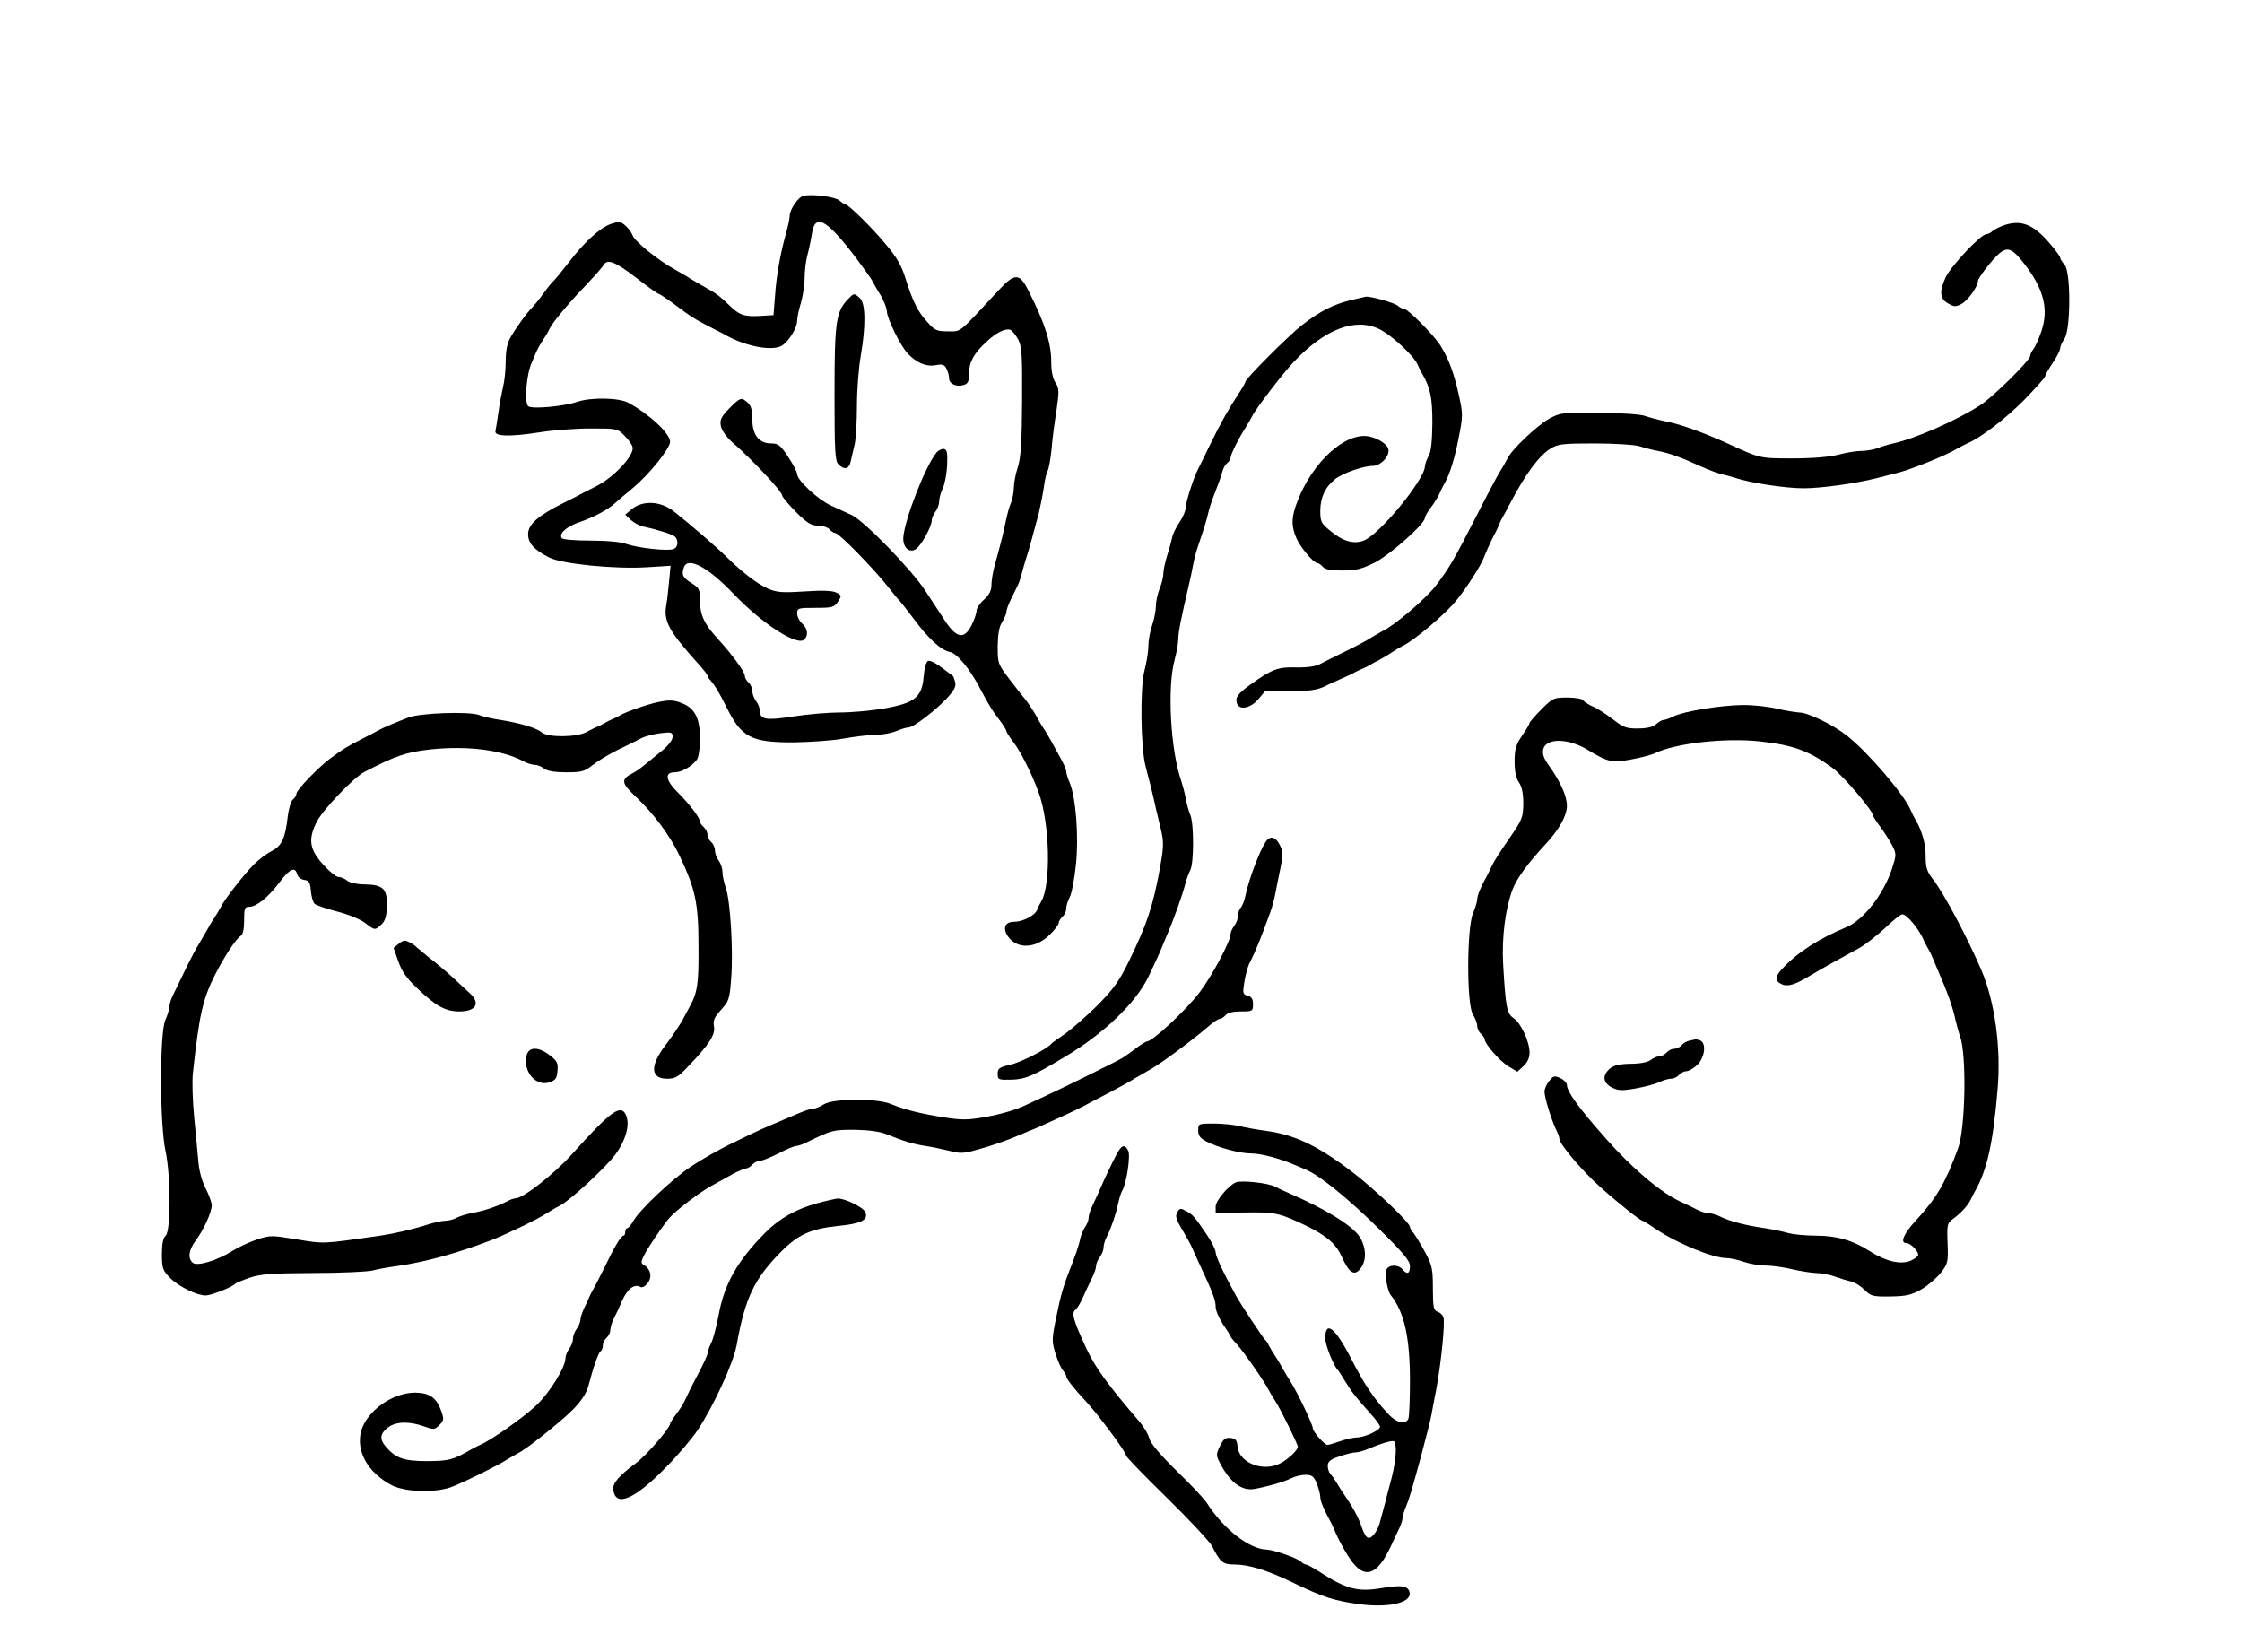 <?xml version="1.0" standalone="no"?>
<!DOCTYPE svg PUBLIC "-//W3C//DTD SVG 20010904//EN"
 "http://www.w3.org/TR/2001/REC-SVG-20010904/DTD/svg10.dtd">
<svg version="1.0" xmlns="http://www.w3.org/2000/svg"
 width="900pt" height="663pt" viewBox="0 0 900 663"
 preserveAspectRatio="xMidYMid meet">
<g transform="translate(0,663) scale(0.1,-0.1)"
fill="#000000" stroke="none">
<path d="M3225 5844 c-21 -5 -55 -55 -55 -81 0 -9 -6 -39 -14 -67 -23 -81 -40
-175 -45 -256 l-6 -75 -49 -3 c-69 -4 -87 2 -131 45 -37 36 -54 48 -100 73
-11 6 -33 19 -50 29 -16 11 -48 29 -69 41 -62 34 -157 110 -166 134 -4 11 -17
30 -29 40 -20 18 -25 18 -59 7 -44 -16 -106 -72 -170 -156 -26 -33 -51 -64
-57 -70 -7 -5 -27 -30 -45 -55 -18 -25 -38 -49 -44 -55 -18 -16 -69 -87 -88
-122 -12 -20 -18 -53 -18 -95 0 -34 -5 -81 -11 -103 -5 -22 -14 -67 -18 -100
-5 -33 -10 -67 -12 -75 -6 -22 56 -24 173 -6 54 9 148 16 208 16 108 0 109 0
139 -31 17 -17 31 -38 31 -48 0 -36 -77 -117 -145 -152 -22 -11 -47 -24 -55
-28 -8 -5 -44 -23 -80 -41 -100 -50 -140 -85 -140 -124 0 -37 24 -63 85 -94
52 -26 263 -47 392 -39 l95 6 -6 -62 c-3 -34 -8 -79 -12 -100 -10 -61 13 -102
125 -227 23 -25 41 -48 41 -52 0 -4 6 -13 13 -20 17 -20 33 -46 62 -104 61
-124 99 -144 268 -144 67 1 158 7 202 15 44 8 102 15 128 15 26 0 64 7 84 15
19 8 42 15 50 15 20 0 111 70 156 119 29 32 36 47 31 64 -3 12 -7 22 -8 23 0
0 -20 15 -44 33 -23 18 -48 31 -56 28 -8 -3 -15 -27 -18 -62 -7 -84 -35 -107
-159 -129 -52 -9 -132 -16 -178 -16 -45 0 -129 -7 -187 -16 -110 -17 -134 -13
-134 25 0 10 -7 26 -15 37 -8 10 -15 29 -15 40 0 12 -7 27 -15 34 -8 7 -15 19
-15 27 0 16 -51 86 -108 148 -55 60 -72 97 -72 153 0 47 -3 52 -35 72 -35 22
-40 34 -29 64 16 42 97 -1 199 -108 117 -122 256 -211 284 -183 17 17 13 45
-9 64 -11 10 -20 28 -20 40 0 22 4 23 74 23 67 0 75 2 90 25 15 23 15 25 -6
36 -15 8 -54 10 -128 5 -92 -6 -112 -4 -149 12 -42 19 -103 66 -165 127 -39
39 -158 141 -212 183 -53 41 -123 44 -167 9 l-27 -23 22 -21 c13 -11 34 -23
48 -26 60 -13 116 -31 128 -40 17 -14 15 -44 -4 -51 -23 -9 -141 4 -188 20
-23 9 -82 14 -147 14 -59 0 -110 4 -114 10 -12 19 20 47 74 65 55 19 114 50
142 77 8 7 40 35 72 61 66 56 147 157 147 184 -1 33 -80 108 -167 156 -38 21
-153 23 -209 3 -51 -17 -175 -29 -193 -17 -17 11 -8 130 14 176 7 17 16 37 19
45 4 8 15 29 26 45 11 17 23 37 26 45 11 24 74 100 144 173 36 38 69 75 73 83
15 26 46 14 131 -51 46 -36 87 -65 91 -65 3 0 32 -19 63 -42 69 -52 83 -60
147 -93 28 -14 57 -29 65 -34 75 -40 168 -59 212 -42 28 11 68 71 68 104 0 12
7 44 15 71 8 27 15 72 15 100 0 28 5 69 11 91 6 22 14 60 18 85 12 86 58 62
177 -95 33 -44 64 -87 67 -95 4 -8 18 -33 32 -55 13 -22 24 -50 25 -63 0 -29
54 -139 83 -170 35 -38 75 -55 113 -48 26 5 35 3 43 -13 6 -11 11 -29 11 -40
0 -22 30 -36 60 -26 16 5 20 15 20 46 0 45 19 80 70 127 39 37 76 55 96 48 7
-3 21 -20 31 -38 15 -29 17 -60 16 -248 -1 -164 -5 -227 -17 -265 -9 -27 -16
-64 -16 -82 0 -17 -5 -44 -11 -60 -7 -15 -15 -46 -20 -68 -8 -44 -23 -102 -45
-181 -8 -28 -14 -65 -14 -82 0 -23 -9 -40 -30 -59 -16 -14 -30 -35 -30 -45 0
-10 -9 -37 -20 -58 -30 -59 -61 -53 -111 25 -14 22 -48 73 -74 113 -56 86
-244 279 -295 304 -19 9 -57 26 -85 39 -53 25 -135 101 -135 126 0 8 -16 39
-36 69 -31 47 -40 54 -68 54 -49 0 -76 34 -76 97 0 36 -5 55 -18 66 -26 24
-30 22 -75 -23 -33 -35 -38 -45 -33 -71 3 -16 22 -43 43 -62 81 -70 203 -200
203 -216 0 -6 25 -35 55 -66 45 -45 62 -55 89 -55 18 0 39 -7 46 -15 7 -8 18
-15 24 -15 14 0 152 -141 208 -212 23 -29 44 -55 48 -58 3 -3 28 -34 55 -70
61 -83 112 -130 148 -137 29 -6 79 -66 121 -146 39 -73 50 -91 79 -128 15 -20
27 -40 27 -44 0 -4 13 -24 28 -44 28 -35 76 -131 101 -201 46 -124 51 -374 10
-440 -5 -8 -12 -22 -15 -31 -8 -23 -57 -49 -92 -49 -37 0 -48 -24 -27 -57 36
-54 112 -52 169 5 20 19 36 41 36 47 0 7 7 18 15 25 8 7 15 21 15 32 0 11 6
32 14 46 8 15 19 73 25 130 12 113 0 271 -25 330 -8 18 -14 39 -14 46 0 7 -11
33 -25 57 -13 24 -29 53 -35 64 -6 11 -19 34 -30 50 -11 17 -23 37 -27 45 -7
16 -45 72 -53 80 -3 3 -28 34 -55 70 -49 64 -50 66 -50 136 1 50 6 79 18 97 9
15 17 33 17 41 0 8 8 29 17 48 9 18 21 42 26 53 6 11 14 33 18 50 4 16 12 44
17 60 10 29 27 90 52 185 6 25 15 70 20 102 4 31 11 62 16 69 4 7 11 45 15 83
3 39 12 110 20 158 11 77 11 89 -4 112 -11 16 -17 46 -17 83 0 75 -25 155 -90
283 -37 75 -55 76 -122 4 -164 -177 -148 -164 -203 -164 -45 0 -53 4 -83 38
-39 43 -57 80 -87 174 -15 50 -35 85 -78 136 -56 68 -152 162 -164 162 -4 0
-14 7 -23 15 -16 15 -109 27 -145 19z"/>
<path d="M8048 5727 c-20 -7 -43 -18 -50 -25 -6 -6 -18 -12 -24 -12 -22 0
-139 -124 -163 -172 -27 -58 -25 -88 11 -107 23 -13 30 -13 52 -1 25 13 66 70
66 92 0 12 57 86 85 110 34 29 53 21 102 -42 78 -101 98 -182 67 -272 -10 -29
-24 -60 -31 -69 -7 -8 -13 -21 -13 -27 0 -18 -149 -165 -200 -198 -94 -61
-260 -134 -350 -154 -19 -4 -48 -13 -63 -19 -16 -6 -45 -11 -65 -11 -20 0 -62
-7 -92 -15 -35 -9 -102 -15 -182 -15 -134 0 -131 -1 -263 60 -102 46 -194 79
-255 90 -25 5 -58 14 -75 20 -18 7 -93 12 -185 13 -147 2 -157 0 -200 -23 -49
-27 -155 -127 -170 -163 -6 -12 -19 -35 -30 -52 -10 -16 -51 -93 -90 -170 -93
-182 -114 -218 -167 -287 -38 -50 -168 -161 -213 -181 -8 -4 -28 -16 -45 -26
-16 -11 -64 -36 -105 -56 -41 -20 -87 -43 -102 -51 -17 -9 -52 -14 -95 -13
-74 2 -97 -7 -185 -70 -50 -36 -61 -52 -52 -76 11 -27 55 -17 85 18 l27 32
100 0 c77 1 108 5 138 19 22 11 55 26 74 34 19 8 42 19 50 24 8 4 22 11 30 14
8 3 22 10 30 15 8 5 24 14 35 19 11 6 34 19 50 30 17 11 37 23 45 27 45 20
178 133 218 185 44 55 94 134 108 168 12 31 37 85 46 100 4 8 11 22 14 30 3 8
9 22 14 30 5 8 21 38 35 65 58 111 114 187 159 214 30 19 50 21 177 21 79 0
160 -5 179 -11 19 -6 53 -15 75 -19 49 -10 91 -25 170 -61 33 -15 71 -29 85
-32 14 -3 39 -10 55 -15 59 -20 201 -42 275 -42 71 0 208 19 295 41 22 6 56
14 75 19 59 14 203 72 250 101 8 5 25 13 37 19 56 24 155 100 231 177 45 47
82 88 82 93 0 5 14 29 30 53 17 25 30 51 30 59 0 7 8 25 17 38 26 37 26 269 1
297 -10 11 -18 24 -18 29 0 5 -21 33 -46 62 -62 71 -110 90 -176 69z"/>
<path d="M3402 5427 c-46 -49 -52 -91 -52 -378 0 -230 2 -270 16 -283 23 -24
43 -19 49 12 4 15 10 46 16 69 5 23 9 93 9 155 0 62 7 151 15 198 21 121 20
212 -3 233 -24 22 -24 21 -50 -6z"/>
<path d="M5425 5426 c-73 -18 -127 -45 -201 -103 -51 -40 -224 -213 -224 -224
0 -4 -13 -27 -29 -51 -39 -59 -73 -120 -116 -208 -20 -41 -40 -83 -45 -92 -18
-33 -50 -133 -50 -155 0 -12 -11 -39 -25 -59 -14 -21 -28 -49 -30 -63 -3 -14
-12 -47 -20 -72 -8 -26 -15 -58 -15 -72 0 -13 -7 -41 -15 -60 -8 -20 -15 -52
-15 -70 0 -19 -7 -54 -15 -77 -8 -23 -15 -60 -15 -82 0 -22 -7 -67 -16 -101
-18 -69 -15 -311 5 -384 16 -60 31 -121 41 -168 5 -22 15 -64 22 -92 10 -45 9
-67 -6 -150 -28 -152 -52 -224 -125 -373 -38 -78 -61 -110 -126 -176 -45 -44
-103 -95 -130 -114 -28 -19 -52 -36 -55 -40 -17 -21 -123 -75 -165 -84 -44
-10 -50 -15 -50 -36 0 -24 3 -25 55 -24 57 2 85 14 215 92 155 92 283 215 334
319 18 37 39 83 47 101 7 18 20 47 27 65 27 61 65 168 76 212 4 17 13 40 19
52 15 28 15 183 1 220 -7 15 -15 46 -19 68 -4 22 -13 54 -18 70 -43 122 -57
375 -27 485 8 30 15 69 15 85 0 27 10 78 42 215 6 25 14 63 18 85 4 22 13 56
20 75 26 77 32 96 40 130 4 19 18 60 30 90 12 30 24 65 27 77 3 12 11 28 19
34 8 6 14 16 14 22 0 13 33 79 61 122 10 17 22 37 26 45 12 27 125 174 167
218 124 131 246 178 343 131 49 -24 138 -106 154 -143 5 -12 13 -28 18 -36 33
-57 41 -95 41 -198 -1 -74 -5 -115 -15 -132 -8 -14 -14 -33 -15 -42 -1 -53
-183 -275 -246 -298 -39 -15 -83 -3 -131 37 -40 32 -43 38 -43 83 0 54 21 97
61 128 30 23 113 52 150 52 32 0 70 41 62 68 -6 24 -58 52 -96 52 -100 0 -225
-129 -277 -285 -16 -50 -15 -80 4 -125 16 -37 69 -100 84 -100 5 0 15 -7 22
-15 9 -11 32 -15 79 -15 55 0 77 6 130 32 62 32 201 155 201 179 0 6 11 25 24
42 14 18 29 43 35 57 6 14 15 32 20 40 20 34 41 100 57 185 17 86 17 94 0 170
-20 90 -40 143 -73 197 -25 41 -131 148 -146 148 -6 0 -18 6 -26 13 -14 12
-111 39 -129 36 -4 -1 -29 -7 -57 -13z"/>
<path d="M3759 4813 c-46 -57 -129 -272 -133 -342 -1 -40 24 -62 51 -45 20 13
63 90 63 114 0 9 7 25 15 36 8 10 15 29 15 42 0 13 7 36 14 51 8 15 16 57 18
92 2 51 0 64 -13 67 -8 1 -22 -5 -30 -15z"/>
<path d="M6187 3782 c-26 -26 -47 -51 -47 -54 0 -4 -13 -27 -30 -51 -25 -37
-30 -55 -30 -104 0 -40 6 -67 17 -83 12 -17 18 -44 18 -85 -1 -57 -4 -65 -58
-143 -32 -46 -62 -93 -67 -105 -6 -12 -14 -29 -18 -37 -27 -48 -42 -84 -42
-100 0 -9 -8 -35 -17 -56 -25 -59 -26 -368 0 -407 9 -14 17 -35 17 -45 0 -11
7 -25 15 -32 8 -7 15 -17 15 -22 0 -18 60 -87 96 -109 l35 -21 25 23 c16 15
24 33 24 54 0 44 -35 119 -64 138 -27 18 -32 43 -42 217 -6 107 9 224 38 300
16 43 62 106 131 180 56 60 87 116 87 156 0 38 -26 97 -73 162 -21 29 -26 46
-22 65 12 45 99 44 175 -1 84 -51 100 -55 175 -41 39 7 81 18 95 24 84 42 285
64 425 49 135 -15 197 -38 292 -107 44 -33 163 -173 163 -193 0 -3 13 -23 28
-43 15 -20 36 -53 47 -73 18 -36 18 -38 0 -95 -34 -103 -115 -207 -184 -235
-110 -46 -196 -101 -257 -167 -30 -32 -30 -49 -1 -62 24 -11 55 -1 117 37 32
20 133 76 189 106 24 12 71 49 105 80 33 32 66 58 72 58 19 0 70 -62 89 -110
4 -8 11 -22 16 -30 5 -8 12 -22 15 -30 3 -8 13 -31 21 -50 40 -91 62 -153 73
-205 5 -22 13 -51 18 -65 27 -71 22 -369 -8 -450 -51 -139 -86 -199 -170 -290
-49 -53 -64 -90 -37 -90 16 0 47 -31 47 -47 0 -6 -14 -16 -31 -24 -39 -16
-100 -2 -162 38 -68 44 -134 63 -217 63 -41 0 -91 5 -110 10 -19 6 -62 15 -95
20 -77 11 -142 28 -178 46 -16 8 -37 14 -47 14 -10 0 -31 6 -47 14 -15 8 -46
23 -68 33 -78 36 -193 133 -298 252 -110 124 -157 189 -157 216 0 8 -12 21
-26 27 -23 11 -29 10 -45 -11 -11 -13 -19 -32 -19 -43 0 -24 27 -111 46 -151
8 -16 14 -33 14 -39 0 -20 92 -129 163 -192 71 -64 162 -136 170 -136 3 0 29
-16 58 -36 84 -56 226 -114 280 -114 15 0 46 -7 69 -15 23 -8 63 -15 89 -15
25 0 73 -7 106 -15 33 -8 76 -14 95 -15 19 0 52 -6 75 -14 22 -8 52 -17 66
-20 14 -3 38 -18 53 -33 26 -26 34 -28 105 -27 63 1 84 6 123 28 26 15 61 45
78 66 29 37 31 43 28 119 -3 74 -1 82 20 97 31 22 62 55 73 79 5 11 13 27 18
35 48 85 72 193 90 410 14 162 -11 349 -65 475 -55 129 -151 310 -195 366 -24
31 -29 46 -29 93 0 49 -14 100 -41 146 -5 8 -14 26 -20 40 -27 63 -171 231
-255 297 -56 44 -156 93 -191 93 -15 1 -55 7 -88 15 -33 8 -94 15 -135 15 -87
0 -242 -25 -283 -46 -16 -8 -34 -14 -40 -14 -6 0 -19 -8 -29 -17 -13 -11 -37
-17 -71 -17 -44 -1 -60 4 -92 29 -48 36 -73 52 -102 64 -11 6 -24 15 -28 20
-3 6 -32 11 -63 11 -56 0 -59 -2 -105 -48z"/>
<path d="M2625 3808 c-46 -12 -113 -36 -135 -49 -8 -5 -22 -12 -30 -15 -8 -3
-22 -10 -30 -15 -8 -5 -22 -12 -30 -15 -8 -3 -28 -13 -45 -22 -39 -22 -155
-23 -180 -2 -21 18 -89 38 -165 50 -30 4 -69 13 -87 20 -41 15 -237 8 -283
-10 -48 -18 -102 -41 -120 -51 -8 -5 -37 -20 -65 -34 -63 -32 -80 -43 -130
-80 -51 -39 -135 -126 -135 -141 0 -6 -6 -17 -14 -23 -8 -6 -17 -37 -21 -69
-10 -88 -24 -117 -64 -138 -20 -10 -52 -34 -72 -54 -37 -37 -121 -144 -132
-170 -4 -8 -16 -28 -27 -45 -11 -16 -24 -39 -30 -50 -6 -11 -19 -33 -29 -50
-11 -16 -36 -64 -56 -105 -20 -41 -42 -88 -50 -103 -8 -16 -15 -37 -15 -47 0
-9 -7 -35 -17 -56 -22 -54 -22 -413 1 -522 22 -100 22 -325 1 -342 -10 -9 -15
-32 -15 -74 0 -56 3 -65 31 -94 34 -35 108 -72 144 -72 22 0 104 32 118 46 3
4 30 15 59 25 44 15 87 18 253 19 110 0 218 5 240 10 22 6 69 14 105 19 111
16 241 52 380 106 60 24 178 81 215 105 17 11 39 24 50 29 37 17 180 148 223
204 46 61 63 127 43 165 -21 40 -63 8 -215 -161 -72 -80 -196 -177 -226 -177
-7 0 -24 -6 -38 -14 -40 -20 -92 -37 -137 -45 -22 -4 -50 -13 -62 -19 -12 -7
-32 -12 -44 -12 -11 0 -42 -6 -68 -14 -69 -22 -139 -38 -201 -47 -231 -33
-217 -32 -328 -14 -103 17 -108 17 -162 -1 -30 -10 -73 -30 -95 -44 -61 -39
-143 -64 -161 -49 -21 18 -17 51 12 90 31 41 64 113 64 141 0 11 -11 41 -24
67 -15 28 -27 71 -30 111 -3 36 -11 117 -17 180 -6 63 -8 140 -5 170 26 238
39 296 88 395 37 73 85 147 104 158 9 5 14 27 14 62 0 49 2 55 20 55 30 0 75
37 121 97 42 56 63 66 72 34 2 -11 15 -21 28 -23 20 -2 24 -10 27 -45 2 -23 9
-46 15 -51 7 -6 48 -20 91 -31 43 -11 94 -32 112 -46 39 -30 39 -30 65 -6 15
14 21 33 22 74 2 69 -15 86 -89 87 -28 0 -59 6 -70 15 -10 8 -26 15 -36 15 -9
0 -37 23 -62 51 -54 60 -60 101 -24 171 24 48 148 177 190 199 125 65 168 80
268 91 147 15 286 -2 372 -48 14 -8 34 -14 45 -14 10 0 27 -7 37 -15 13 -10
44 -15 89 -15 61 0 73 3 106 29 20 16 65 43 101 61 36 17 78 38 95 47 16 8 51
17 77 20 44 5 48 4 48 -15 0 -13 -18 -36 -47 -59 -26 -21 -57 -46 -70 -57 -12
-10 -32 -24 -44 -30 -47 -24 -45 -39 11 -92 73 -68 139 -157 178 -239 64 -135
76 -191 76 -365 1 -148 -4 -184 -35 -240 -4 -8 -18 -33 -29 -54 -12 -22 -42
-66 -66 -98 -66 -85 -64 -138 4 -138 32 0 45 7 83 48 85 88 112 130 105 162
-4 24 1 36 28 66 32 35 35 44 41 125 9 110 -3 311 -21 364 -8 22 -14 52 -14
66 0 14 -7 34 -15 45 -8 10 -15 29 -15 40 0 12 -7 27 -15 34 -8 7 -15 20 -15
30 0 10 -7 23 -15 30 -8 7 -15 17 -15 22 0 15 -42 70 -87 115 -51 50 -57 83
-15 83 28 0 67 22 89 50 7 8 13 45 13 83 0 82 -19 122 -69 143 -37 16 -58 16
-116 2z"/>
<path d="M5079 3248 c-25 -39 -67 -152 -79 -211 -4 -21 -13 -44 -19 -50 -6 -6
-11 -20 -11 -32 0 -12 -7 -30 -15 -41 -8 -10 -15 -25 -15 -33 0 -29 -76 -171
-125 -235 -52 -69 -188 -196 -210 -196 -4 0 -24 -12 -44 -27 -20 -16 -45 -33
-56 -40 -25 -15 -277 -139 -325 -160 -19 -9 -43 -20 -52 -24 -45 -23 -110 -42
-180 -54 -63 -11 -90 -11 -160 0 -98 16 -158 31 -213 54 -56 23 -232 22 -268
-2 -15 -9 -33 -17 -41 -17 -9 0 -32 -7 -53 -16 -21 -9 -53 -22 -71 -30 -79
-33 -103 -44 -197 -90 -55 -26 -132 -70 -172 -97 -77 -52 -202 -170 -230 -217
-9 -17 -21 -30 -25 -30 -4 0 -8 -7 -8 -15 0 -8 -3 -15 -7 -15 -10 0 -37 -45
-80 -135 -19 -38 -39 -77 -44 -85 -5 -8 -12 -22 -15 -30 -3 -8 -12 -28 -20
-43 -7 -16 -14 -36 -14 -45 0 -9 -7 -26 -15 -36 -8 -11 -15 -29 -15 -40 0 -12
-7 -30 -15 -40 -8 -11 -15 -28 -15 -38 0 -37 -65 -141 -120 -192 -56 -51 -178
-137 -223 -156 -12 -6 -29 -14 -37 -19 -73 -42 -87 -45 -175 -46 -95 0 -127
12 -167 59 -25 29 -22 51 8 75 32 25 84 27 145 6 41 -15 44 -14 63 5 18 18 19
23 7 57 -19 53 -47 72 -104 73 -91 0 -194 -73 -217 -154 -22 -81 27 -168 123
-218 57 -29 184 -31 247 -4 67 28 181 85 215 107 17 10 37 22 45 26 31 14 169
124 218 173 35 35 55 66 63 93 20 77 41 137 50 143 5 3 9 13 9 23 0 10 7 24
15 31 8 7 15 21 15 30 0 10 6 31 14 47 8 15 24 49 35 75 21 46 49 66 72 52 7
-4 20 3 30 17 18 25 11 55 -17 72 -12 7 -11 13 2 39 17 33 71 113 101 149 25
29 121 103 169 129 21 12 59 32 83 46 24 13 50 24 56 24 7 0 18 7 25 15 7 8
20 15 29 15 10 0 44 14 76 30 32 17 64 30 71 30 7 0 25 6 41 14 103 50 106 51
194 51 54 -1 101 -7 125 -17 75 -30 109 -40 159 -48 28 -4 72 -14 98 -20 41
-11 57 -10 110 5 65 18 119 37 177 62 19 8 49 21 65 27 39 17 166 75 185 86 8
5 51 27 95 50 44 23 94 50 110 61 17 10 39 23 50 29 42 21 170 115 245 179 19
17 40 31 46 31 6 0 17 7 24 15 8 10 30 15 61 15 47 0 49 1 49 29 0 21 -6 30
-21 34 -20 5 -21 10 -14 54 4 26 13 59 19 73 27 52 49 108 86 210 7 19 16 53
20 75 4 22 13 67 20 100 11 51 11 65 -1 90 -18 38 -42 43 -60 13z"/>
<path d="M1601 2842 l-21 -17 19 -54 c14 -41 34 -69 78 -110 72 -69 112 -91
167 -91 67 0 86 33 42 73 -13 12 -43 40 -67 62 -24 22 -66 58 -94 79 -27 22
-52 43 -55 46 -3 4 -15 12 -27 18 -17 9 -25 8 -42 -6z"/>
<path d="M6783 2453 c-12 -2 -27 -11 -33 -19 -7 -8 -20 -14 -30 -14 -10 0 -23
-7 -30 -15 -7 -8 -20 -15 -29 -15 -9 0 -25 -7 -35 -15 -12 -9 -43 -15 -80 -15
-45 -1 -67 -6 -83 -19 -32 -27 -29 -57 7 -76 26 -13 40 -14 97 -4 38 7 80 18
95 26 15 7 36 13 46 13 11 0 25 7 32 15 7 8 20 15 29 15 9 0 29 11 44 25 31
30 38 89 11 99 -9 3 -16 5 -17 5 -1 -1 -12 -4 -24 -6z"/>
<path d="M2114 2394 c-16 -65 38 -128 93 -108 23 8 29 16 31 46 3 31 -2 40
-31 62 -45 35 -84 35 -93 0z"/>
<path d="M4810 2092 c0 -21 8 -31 33 -44 47 -25 135 -48 180 -48 38 0 110 -19
172 -45 17 -7 37 -16 45 -19 55 -22 170 -115 297 -240 97 -96 123 -127 123
-148 0 -31 -11 -36 -30 -13 -17 20 -56 19 -64 -1 -8 -21 3 -84 17 -103 54 -67
77 -169 77 -344 0 -75 -3 -142 -6 -151 -10 -26 -48 -18 -80 17 -59 63 -95 116
-150 223 -64 125 -104 156 -104 82 0 -27 34 -113 51 -128 3 -3 16 -23 29 -45
26 -43 44 -65 103 -131 20 -22 37 -46 37 -51 0 -14 -62 -43 -93 -43 -13 0 -44
-7 -67 -15 -23 -8 -46 -15 -51 -15 -12 0 -59 53 -59 67 0 15 -63 146 -90 188
-11 17 -24 39 -30 50 -6 11 -19 34 -30 50 -11 17 -23 37 -27 45 -3 8 -9 17
-13 20 -8 6 -101 147 -119 180 -51 93 -81 157 -81 173 0 10 -16 42 -35 70 -50
74 -57 82 -84 96 -19 11 -25 11 -32 0 -13 -20 -11 -29 22 -84 16 -27 32 -57
35 -65 3 -8 19 -42 34 -75 50 -107 60 -135 60 -161 0 -15 14 -46 30 -71 17
-24 30 -46 30 -48 0 -2 11 -16 25 -31 25 -26 115 -156 128 -184 4 -8 16 -28
27 -45 23 -36 90 -173 90 -183 -1 -13 -36 -47 -67 -64 -68 -39 -168 -2 -175
64 -2 27 -8 34 -28 36 -21 2 -29 -4 -43 -33 -16 -34 -16 -37 3 -73 39 -73 85
-107 134 -99 51 9 119 28 149 43 16 8 42 14 58 14 25 0 33 -6 45 -35 7 -19 14
-43 14 -54 0 -17 15 -52 42 -101 4 -8 11 -22 14 -30 18 -44 52 -105 77 -136
52 -63 100 -40 151 71 10 22 25 53 32 68 8 16 14 35 14 42 0 8 6 29 14 47 13
31 25 72 60 201 23 87 37 141 42 167 2 14 11 59 19 100 20 107 37 274 29 293
-3 9 -14 19 -24 22 -15 5 -18 18 -18 93 0 79 -3 93 -32 147 -18 33 -39 67 -46
76 -8 8 -14 19 -14 24 0 17 -141 151 -231 220 -140 107 -232 150 -349 166 -36
5 -83 13 -105 19 -22 5 -68 10 -102 10 -62 0 -63 0 -63 -28z m793 -1293 c-1
-24 -8 -69 -16 -99 -8 -30 -20 -75 -26 -100 -7 -25 -16 -60 -21 -78 -4 -19
-16 -42 -26 -53 -22 -24 -33 -14 -53 46 -8 22 -30 64 -50 93 -20 29 -41 62
-47 73 -7 12 -17 26 -23 32 -6 6 -11 21 -11 33 0 17 10 26 47 38 26 9 55 16
64 16 10 0 33 6 51 14 52 22 92 34 103 31 6 -1 9 -22 8 -46z"/>
<path d="M4483 1998 c-21 -40 -50 -101 -70 -148 -9 -19 -22 -48 -29 -63 -8
-16 -14 -36 -14 -46 0 -9 -6 -25 -14 -36 -7 -11 -16 -31 -19 -45 -5 -27 -23
-78 -42 -125 -26 -66 -37 -104 -55 -193 -18 -87 -18 -96 -3 -145 9 -29 22 -59
30 -68 7 -8 13 -19 13 -23 0 -10 32 -51 79 -101 48 -51 161 -203 161 -217 0
-6 74 -82 163 -169 90 -88 172 -176 183 -196 32 -64 43 -73 89 -73 58 0 133
-23 240 -75 120 -58 164 -71 267 -85 122 -15 212 9 195 53 -8 22 -35 25 -112
12 -96 -16 -141 -4 -252 68 -24 15 -46 27 -51 27 -4 0 -13 5 -19 11 -15 15
-111 48 -139 49 -68 1 -173 83 -238 185 -10 17 -65 75 -122 130 -66 65 -105
111 -110 130 -4 17 -21 46 -38 66 -127 148 -177 216 -214 294 -54 116 -63 147
-43 159 5 4 19 27 31 54 11 26 28 60 35 75 8 16 15 36 15 45 0 9 7 26 15 36 8
11 15 28 15 39 0 10 6 31 14 45 18 36 36 90 45 133 4 19 11 41 15 48 18 28 35
143 25 162 -14 27 -26 24 -46 -13z"/>
<path d="M4961 1884 c-31 -14 -81 -74 -81 -97 l0 -25 118 1 c122 2 136 -1 247
-54 81 -40 118 -72 141 -123 30 -68 53 -81 78 -44 22 31 20 80 -4 120 -26 45
-133 112 -280 176 -19 8 -47 21 -62 29 -29 15 -135 26 -157 17z"/>
<path d="M3280 1800 c-85 -23 -153 -62 -209 -119 -111 -112 -164 -206 -186
-329 -9 -48 -23 -100 -31 -115 -8 -16 -14 -34 -14 -40 0 -7 -18 -46 -40 -87
-22 -41 -44 -86 -50 -100 -6 -14 -22 -39 -36 -57 -13 -17 -24 -35 -24 -38 0
-17 -95 -127 -137 -158 -69 -51 -95 -81 -91 -108 10 -71 87 -37 216 96 48 49
103 115 123 145 65 99 142 267 156 340 34 191 71 267 179 376 67 68 120 92
228 103 93 9 122 24 110 55 -7 19 -84 57 -112 55 -9 -1 -46 -9 -82 -19z"/>
</g>
</svg>
